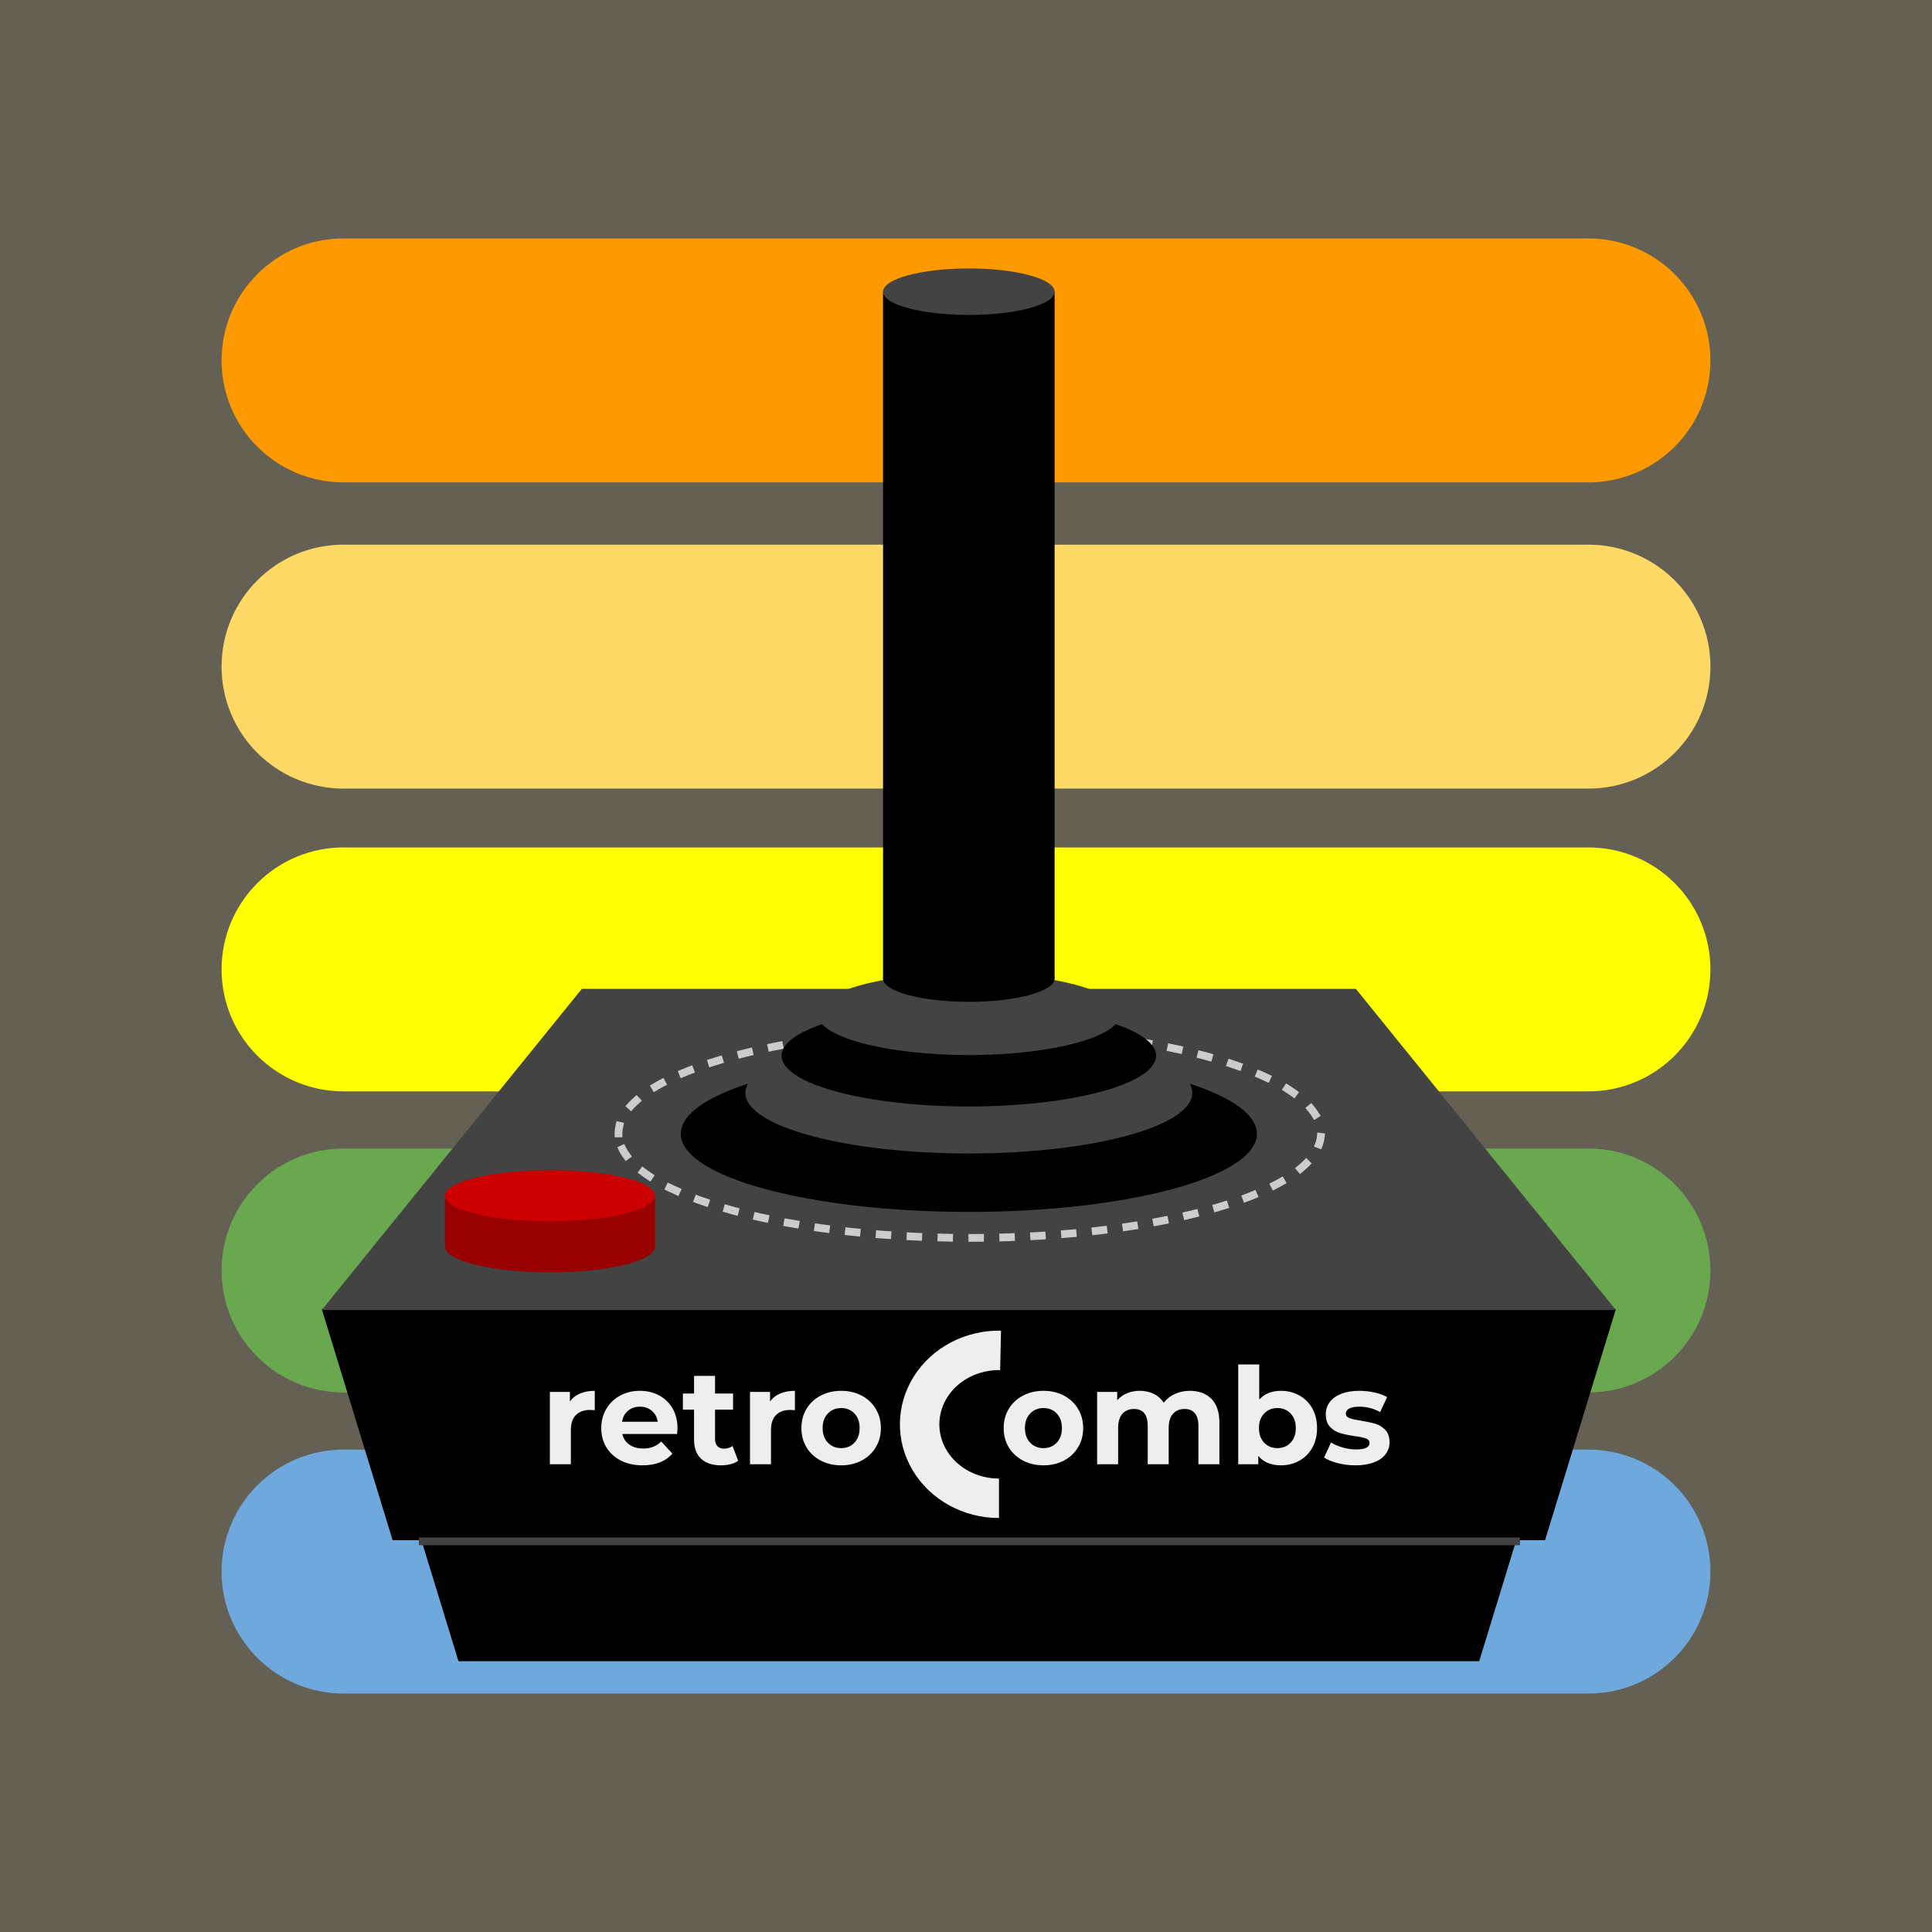 <svg version="1.1" viewBox="0.0 0.0 1000.0 1000.0" fill="none" stroke="none" stroke-linecap="square" stroke-miterlimit="10" xmlns:xlink="http://www.w3.org/1999/xlink" xmlns="http://www.w3.org/2000/svg"><rect x="0.0" y="0.0" width="1000.0" height="1000.0" fill="#808080" stroke="none"/><clipPath id="p.0"><path d="m0 0l1000.0 0l0 1000.0l-1000.0 0l0 -1000.0z" clip-rule="nonzero"/></clipPath><g clip-path="url(#p.0)"><path fill="#ffffff" d="m0 0l1000.0 0l0 1000.0l-1000.0 0z" fill-rule="evenodd"/><path fill="#646054" d="m0 0l1000.0 0l0 1000.0l-1000.0 0z" fill-rule="evenodd"/><path fill="#ff9900" d="m114.687 186.552l0 0c0 -34.866 28.265 -63.131 63.131 -63.131l644.364 0c16.743 0 32.801 6.651 44.641 18.491c11.839 11.839 18.491 27.897 18.491 44.641l0 0l0 0c0 34.866 -28.265 63.131 -63.131 63.131l-644.364 0c-34.866 0 -63.131 -28.265 -63.131 -63.131z" fill-rule="evenodd"/><path fill="#ffd966" d="m114.687 345.041l0 0c0 -34.866 28.265 -63.131 63.131 -63.131l644.364 0c16.743 0 32.801 6.651 44.641 18.491c11.839 11.839 18.491 27.897 18.491 44.641l0 0l0 0c0 34.866 -28.265 63.131 -63.131 63.131l-644.364 0c-34.866 0 -63.131 -28.265 -63.131 -63.131z" fill-rule="evenodd"/><path fill="#ffff00" d="m114.687 501.764l0 0c0 -34.866 28.265 -63.131 63.131 -63.131l644.364 0c16.743 0 32.801 6.651 44.641 18.491c11.839 11.839 18.491 27.897 18.491 44.641l0 0l0 0c0 34.866 -28.265 63.131 -63.131 63.131l-644.364 0c-34.866 0 -63.131 -28.265 -63.131 -63.131z" fill-rule="evenodd"/><path fill="#6aa84f" d="m114.687 657.605l0 0c0 -34.866 28.265 -63.131 63.131 -63.131l644.364 0c16.743 0 32.801 6.651 44.641 18.491c11.839 11.839 18.491 27.897 18.491 44.641l0 0l0 0c0 34.866 -28.265 63.131 -63.131 63.131l-644.364 0c-34.866 0 -63.131 -28.265 -63.131 -63.131z" fill-rule="evenodd"/><path fill="#6fa8dc" d="m114.687 813.448l0 0c0 -34.866 28.265 -63.131 63.131 -63.131l644.364 0c16.743 0 32.801 6.651 44.641 18.491c11.839 11.839 18.491 27.897 18.491 44.641l0 0l0 0c0 34.866 -28.265 63.131 -63.131 63.131l-644.364 0c-34.866 0 -63.131 -28.265 -63.131 -63.131z" fill-rule="evenodd"/><path fill="#000000" d="m836.394 677.53l-36.675 119.661l-596.499 0l-36.675 -119.661z" fill-rule="evenodd"/><path fill="#000000" d="m785.234 795.874l-19.605 63.968l-528.317 0l-19.605 -63.968z" fill-rule="evenodd"/><path fill="#434343" d="m166.545 678.072l134.609 -166.242l400.63 0l134.609 166.242z" fill-rule="evenodd"/><path fill="#000000" fill-opacity="0.0" d="m320.141 586.66l0 0c0 -29.865 81.389 -54.075 181.788 -54.075l0 0c100.399 0 181.788 24.21 181.788 54.075l0 0c0 29.865 -81.389 54.075 -181.788 54.075l0 0c-100.399 0 -181.788 -24.21 -181.788 -54.075z" fill-rule="evenodd"/><path stroke="#cccccc" stroke-width="4.0" stroke-linejoin="round" stroke-linecap="butt" stroke-dasharray="4.0,12.0" d="m320.141 586.66l0 0c0 -29.865 81.389 -54.075 181.788 -54.075l0 0c100.399 0 181.788 24.21 181.788 54.075l0 0c0 29.865 -81.389 54.075 -181.788 54.075l0 0c-100.399 0 -181.788 -24.21 -181.788 -54.075z" fill-rule="evenodd"/><path fill="#000000" d="m352.378 586.858l0 0c0 -22.325 66.749 -40.423 149.088 -40.423l0 0c82.339 0 149.088 18.098 149.088 40.423l0 0c0 22.325 -66.749 40.423 -149.088 40.423l0 0c-82.339 0 -149.088 -18.098 -149.088 -40.423z" fill-rule="evenodd"/><path fill="#434343" d="m385.807 565.682l0 0c0 -17.318 51.784 -31.356 115.663 -31.356l0 0c63.879 0 115.663 14.039 115.663 31.356l0 0c0 17.318 -51.784 31.356 -115.663 31.356l0 0c-63.879 0 -115.663 -14.039 -115.663 -31.356z" fill-rule="evenodd"/><path fill="#000000" d="m404.542 546.435l0 0c0 -14.512 43.396 -26.276 96.928 -26.276l0 0c53.532 0 96.928 11.764 96.928 26.276l0 0c0 14.512 -43.396 26.276 -96.928 26.276l0 0c-53.532 0 -96.928 -11.764 -96.928 -26.276z" fill-rule="evenodd"/><path fill="#434343" d="m423.017 524.826l0 0c0 -11.746 35.123 -21.269 78.449 -21.269l0 0c43.326 0 78.449 9.522 78.449 21.269l0 0c0 11.746 -35.123 21.269 -78.449 21.269l0 0c-43.326 0 -78.449 -9.522 -78.449 -21.269z" fill-rule="evenodd"/><path fill="#000000" d="m457.066 150.901l88.793 0l0 355.614l-88.793 0z" fill-rule="evenodd"/><path fill="#434343" d="m457.073 150.982l0 0c0 -6.645 19.877 -12.032 44.396 -12.032l0 0c24.519 0 44.396 5.387 44.396 12.032l0 0c0 6.645 -19.877 12.032 -44.396 12.032l0 0c-24.519 0 -44.396 -5.387 -44.396 -12.032z" fill-rule="evenodd"/><path fill="#000000" d="m457.066 506.51l0 0c0 -6.645 19.877 -12.032 44.396 -12.032l0 0c24.519 0 44.396 5.387 44.396 12.032l0 0c0 6.645 -19.877 12.032 -44.396 12.032l0 0c-24.519 0 -44.396 -5.387 -44.396 -12.032z" fill-rule="evenodd"/><path fill="#990000" d="m230.332 645.341l0 0c0 -7.296 24.331 -13.21 54.345 -13.21l0 0c30.014 0 54.345 5.914 54.345 13.21l0 0c0 7.296 -24.331 13.21 -54.345 13.21l0 0c-30.014 0 -54.345 -5.914 -54.345 -13.21z" fill-rule="evenodd"/><path fill="#990000" d="m230.332 618.7l108.689 0l0 26.419l-108.689 0z" fill-rule="evenodd"/><path fill="#cc0000" d="m230.332 618.922l0 0c0 -7.296 24.331 -13.21 54.345 -13.21l0 0c30.014 0 54.345 5.914 54.345 13.21l0 0c0 7.296 -24.331 13.21 -54.345 13.21l0 0c-30.014 0 -54.345 -5.914 -54.345 -13.21z" fill-rule="evenodd"/><path fill="#eeeeee" d="m517.075 785.721l0 0c-18.447 0 -35.473 -9.367 -44.588 -24.53c-9.115 -15.163 -8.914 -33.787 0.525 -48.772c9.439 -14.985 26.663 -24.022 45.107 -23.667l-0.44 20.412l0 0c-11.098 -0.198 -21.458 5.039 -27.134 13.715c-5.675 8.676 -5.791 19.455 -0.304 28.23c5.487 8.775 15.733 14.195 26.833 14.195z" fill-rule="evenodd"/><path fill="#eeeeee" d="m307.859 719.883c-2.87 0 -5.409 0.465 -7.614 1.394c-2.206 0.929 -3.958 2.3 -5.258 4.113l0 -4.94l-10.379 0l0 37.449l10.866 0l0 -17.688c0 -3.475 0.88 -6.081 2.64 -7.818c1.768 -1.745 4.204 -2.617 7.308 -2.617c0.423 0 1.235 0.045 2.436 0.136l0 -10.028z" fill-rule="evenodd"/><path fill="#eeeeee" d="m331.254 728.098c2.417 0 4.461 0.71 6.13 2.13c1.669 1.413 2.689 3.301 3.059 5.665l-18.447 0c0.37 -2.41 1.39 -4.31 3.059 -5.699c1.669 -1.397 3.735 -2.096 6.198 -2.096zm-0.068 -8.215c-3.762 0 -7.165 0.827 -10.209 2.481c-3.037 1.647 -5.424 3.943 -7.161 6.889c-1.737 2.946 -2.606 6.251 -2.606 9.914c0 3.717 0.88 7.036 2.64 9.96c1.768 2.923 4.276 5.208 7.524 6.855c3.248 1.647 6.984 2.47 11.206 2.47c6.776 0 11.928 -2.017 15.455 -6.051l-5.779 -6.266c-1.299 1.254 -2.704 2.172 -4.215 2.753c-1.511 0.574 -3.241 0.861 -5.19 0.861c-2.825 0 -5.19 -0.672 -7.093 -2.017c-1.904 -1.345 -3.112 -3.176 -3.626 -5.495l28.339 0c0.136 -1.813 0.204 -2.787 0.204 -2.923c0 -3.905 -0.846 -7.331 -2.538 -10.277c-1.692 -2.946 -4.026 -5.208 -7.002 -6.787c-2.969 -1.579 -6.285 -2.368 -9.949 -2.368z" fill-rule="evenodd"/><path fill="#eeeeee" d="m359.24 712.155l0 9.121l-5.779 0l0 8.362l5.779 0l0 15.376c0 4.411 1.216 7.754 3.649 10.028c2.44 2.274 5.888 3.411 10.345 3.411c1.715 0 3.35 -0.196 4.906 -0.589c1.556 -0.393 2.867 -0.986 3.932 -1.779l-2.923 -7.66c-1.201 0.929 -2.663 1.394 -4.385 1.394c-1.481 0 -2.629 -0.427 -3.445 -1.28c-0.808 -0.861 -1.212 -2.081 -1.212 -3.66l0 -15.24l9.325 0l0 -8.362l-9.325 0l0 -9.121z" fill-rule="evenodd"/><path fill="#eeeeee" d="m411.449 719.883c-2.87 0 -5.409 0.465 -7.614 1.394c-2.206 0.929 -3.958 2.3 -5.258 4.113l0 -4.94l-10.379 0l0 37.449l10.866 0l0 -17.688c0 -3.475 0.88 -6.081 2.64 -7.818c1.768 -1.745 4.204 -2.617 7.308 -2.617c0.423 0 1.235 0.045 2.436 0.136l0 -10.028z" fill-rule="evenodd"/><path fill="#eeeeee" d="m435.399 728.801c2.787 0 5.072 0.94 6.855 2.821c1.79 1.873 2.685 4.389 2.685 7.546c0 3.158 -0.895 5.677 -2.685 7.558c-1.783 1.881 -4.068 2.821 -6.855 2.821c-2.78 0 -5.076 -0.94 -6.889 -2.821c-1.813 -1.881 -2.719 -4.4 -2.719 -7.558c0 -3.158 0.906 -5.673 2.719 -7.546c1.813 -1.881 4.109 -2.821 6.889 -2.821zm0 -8.917c-3.943 0 -7.482 0.827 -10.617 2.481c-3.127 1.647 -5.575 3.932 -7.342 6.855c-1.76 2.923 -2.64 6.24 -2.64 9.948c0 3.717 0.88 7.036 2.64 9.96c1.768 2.923 4.215 5.208 7.342 6.855c3.135 1.647 6.674 2.47 10.617 2.47c3.943 0 7.471 -0.823 10.583 -2.47c3.112 -1.647 5.548 -3.932 7.308 -6.855c1.768 -2.923 2.651 -6.243 2.651 -9.96c0 -3.709 -0.884 -7.025 -2.651 -9.948c-1.76 -2.923 -4.196 -5.208 -7.308 -6.855c-3.112 -1.654 -6.64 -2.481 -10.583 -2.481z" fill-rule="evenodd"/><path fill="#eeeeee" d="m540.103 728.801c2.787 0 5.072 0.94 6.855 2.821c1.79 1.873 2.685 4.389 2.685 7.546c0 3.158 -0.895 5.677 -2.685 7.558c-1.783 1.881 -4.068 2.821 -6.855 2.821c-2.78 0 -5.076 -0.94 -6.889 -2.821c-1.813 -1.881 -2.719 -4.4 -2.719 -7.558c0 -3.158 0.906 -5.673 2.719 -7.546c1.813 -1.881 4.109 -2.821 6.889 -2.821zm0 -8.917c-3.943 0 -7.482 0.827 -10.617 2.481c-3.127 1.647 -5.575 3.932 -7.342 6.855c-1.76 2.923 -2.64 6.24 -2.64 9.948c0 3.717 0.88 7.036 2.64 9.96c1.768 2.923 4.215 5.208 7.342 6.855c3.135 1.647 6.674 2.47 10.617 2.47c3.943 0 7.471 -0.823 10.583 -2.47c3.112 -1.647 5.548 -3.932 7.308 -6.855c1.768 -2.923 2.651 -6.243 2.651 -9.96c0 -3.709 -0.884 -7.025 -2.651 -9.948c-1.76 -2.923 -4.196 -5.208 -7.308 -6.855c-3.112 -1.654 -6.64 -2.481 -10.583 -2.481z" fill-rule="evenodd"/><path fill="#eeeeee" d="m590.019 719.883c-2.41 0 -4.627 0.419 -6.651 1.258c-2.017 0.838 -3.72 2.043 -5.11 3.615l0 -4.306l-10.379 0l0 37.449l10.866 0l0 -18.798c0 -3.248 0.74 -5.696 2.221 -7.342c1.488 -1.647 3.486 -2.47 5.994 -2.47c4.736 0 7.104 2.946 7.104 8.838l0 19.772l10.855 0l0 -18.798c0 -3.248 0.74 -5.696 2.221 -7.342c1.488 -1.647 3.509 -2.47 6.062 -2.47c2.274 0 4.026 0.733 5.258 2.198c1.231 1.458 1.847 3.671 1.847 6.64l0 19.772l10.855 0l0 -21.438c0 -5.522 -1.382 -9.665 -4.147 -12.43c-2.757 -2.765 -6.478 -4.147 -11.161 -4.147c-2.787 0 -5.356 0.536 -7.705 1.609c-2.342 1.065 -4.276 2.572 -5.801 4.521c-1.299 -1.994 -3.018 -3.513 -5.156 -4.555c-2.138 -1.05 -4.529 -1.575 -7.172 -1.575z" fill-rule="evenodd"/><path fill="#eeeeee" d="m661.167 728.801c2.787 0 5.072 0.94 6.855 2.821c1.79 1.873 2.685 4.389 2.685 7.546c0 3.158 -0.895 5.677 -2.685 7.558c-1.783 1.881 -4.068 2.821 -6.855 2.821c-2.78 0 -5.065 -0.94 -6.855 -2.821c-1.783 -1.881 -2.674 -4.4 -2.674 -7.558c0 -3.158 0.891 -5.673 2.674 -7.546c1.79 -1.881 4.075 -2.821 6.855 -2.821zm-20.26 -22.56l0 51.658l10.379 0l0 -4.317c2.689 3.248 6.61 4.872 11.761 4.872c3.482 0 6.651 -0.801 9.507 -2.402c2.855 -1.601 5.095 -3.852 6.719 -6.753c1.624 -2.901 2.436 -6.277 2.436 -10.13c0 -3.852 -0.812 -7.229 -2.436 -10.13c-1.624 -2.901 -3.864 -5.152 -6.719 -6.753c-2.855 -1.601 -6.024 -2.402 -9.507 -2.402c-4.782 0 -8.54 1.511 -11.274 4.532l0 -18.175z" fill-rule="evenodd"/><path fill="#eeeeee" d="m703.571 719.883c-3.573 0 -6.674 0.514 -9.303 1.541c-2.621 1.02 -4.615 2.447 -5.983 4.283c-1.367 1.828 -2.051 3.924 -2.051 6.289c0 2.833 0.729 5.016 2.187 6.549c1.466 1.533 3.195 2.602 5.19 3.207c1.994 0.597 4.525 1.129 7.592 1.598c2.599 0.325 4.525 0.721 5.779 1.19c1.254 0.461 1.881 1.224 1.881 2.289c0 2.274 -2.3 3.411 -6.901 3.411c-2.274 0 -4.593 -0.336 -6.957 -1.008c-2.364 -0.672 -4.385 -1.541 -6.062 -2.606l-3.615 7.796c1.76 1.156 4.124 2.119 7.093 2.889c2.976 0.763 6.017 1.144 9.121 1.144c3.671 0 6.84 -0.499 9.507 -1.496c2.667 -0.997 4.695 -2.398 6.085 -4.204c1.398 -1.813 2.096 -3.879 2.096 -6.198c0 -2.742 -0.721 -4.876 -2.164 -6.402c-1.435 -1.533 -3.127 -2.591 -5.076 -3.173c-1.949 -0.582 -4.457 -1.129 -7.524 -1.643c-2.734 -0.415 -4.729 -0.854 -5.983 -1.314c-1.254 -0.468 -1.881 -1.28 -1.881 -2.436c0 -1.027 0.578 -1.866 1.734 -2.515c1.163 -0.65 2.908 -0.974 5.235 -0.974c3.898 0 7.494 0.929 10.787 2.787l3.615 -7.728c-1.715 -1.02 -3.883 -1.82 -6.504 -2.402c-2.621 -0.582 -5.254 -0.872 -7.898 -0.872z" fill-rule="evenodd"/><path fill="#000000" fill-opacity="0.0" d="m218.788 797.815l565.972 0" fill-rule="evenodd"/><path stroke="#434343" stroke-width="4.0" stroke-linejoin="round" stroke-linecap="butt" d="m218.788 797.815l565.972 0" fill-rule="evenodd"/></g></svg>